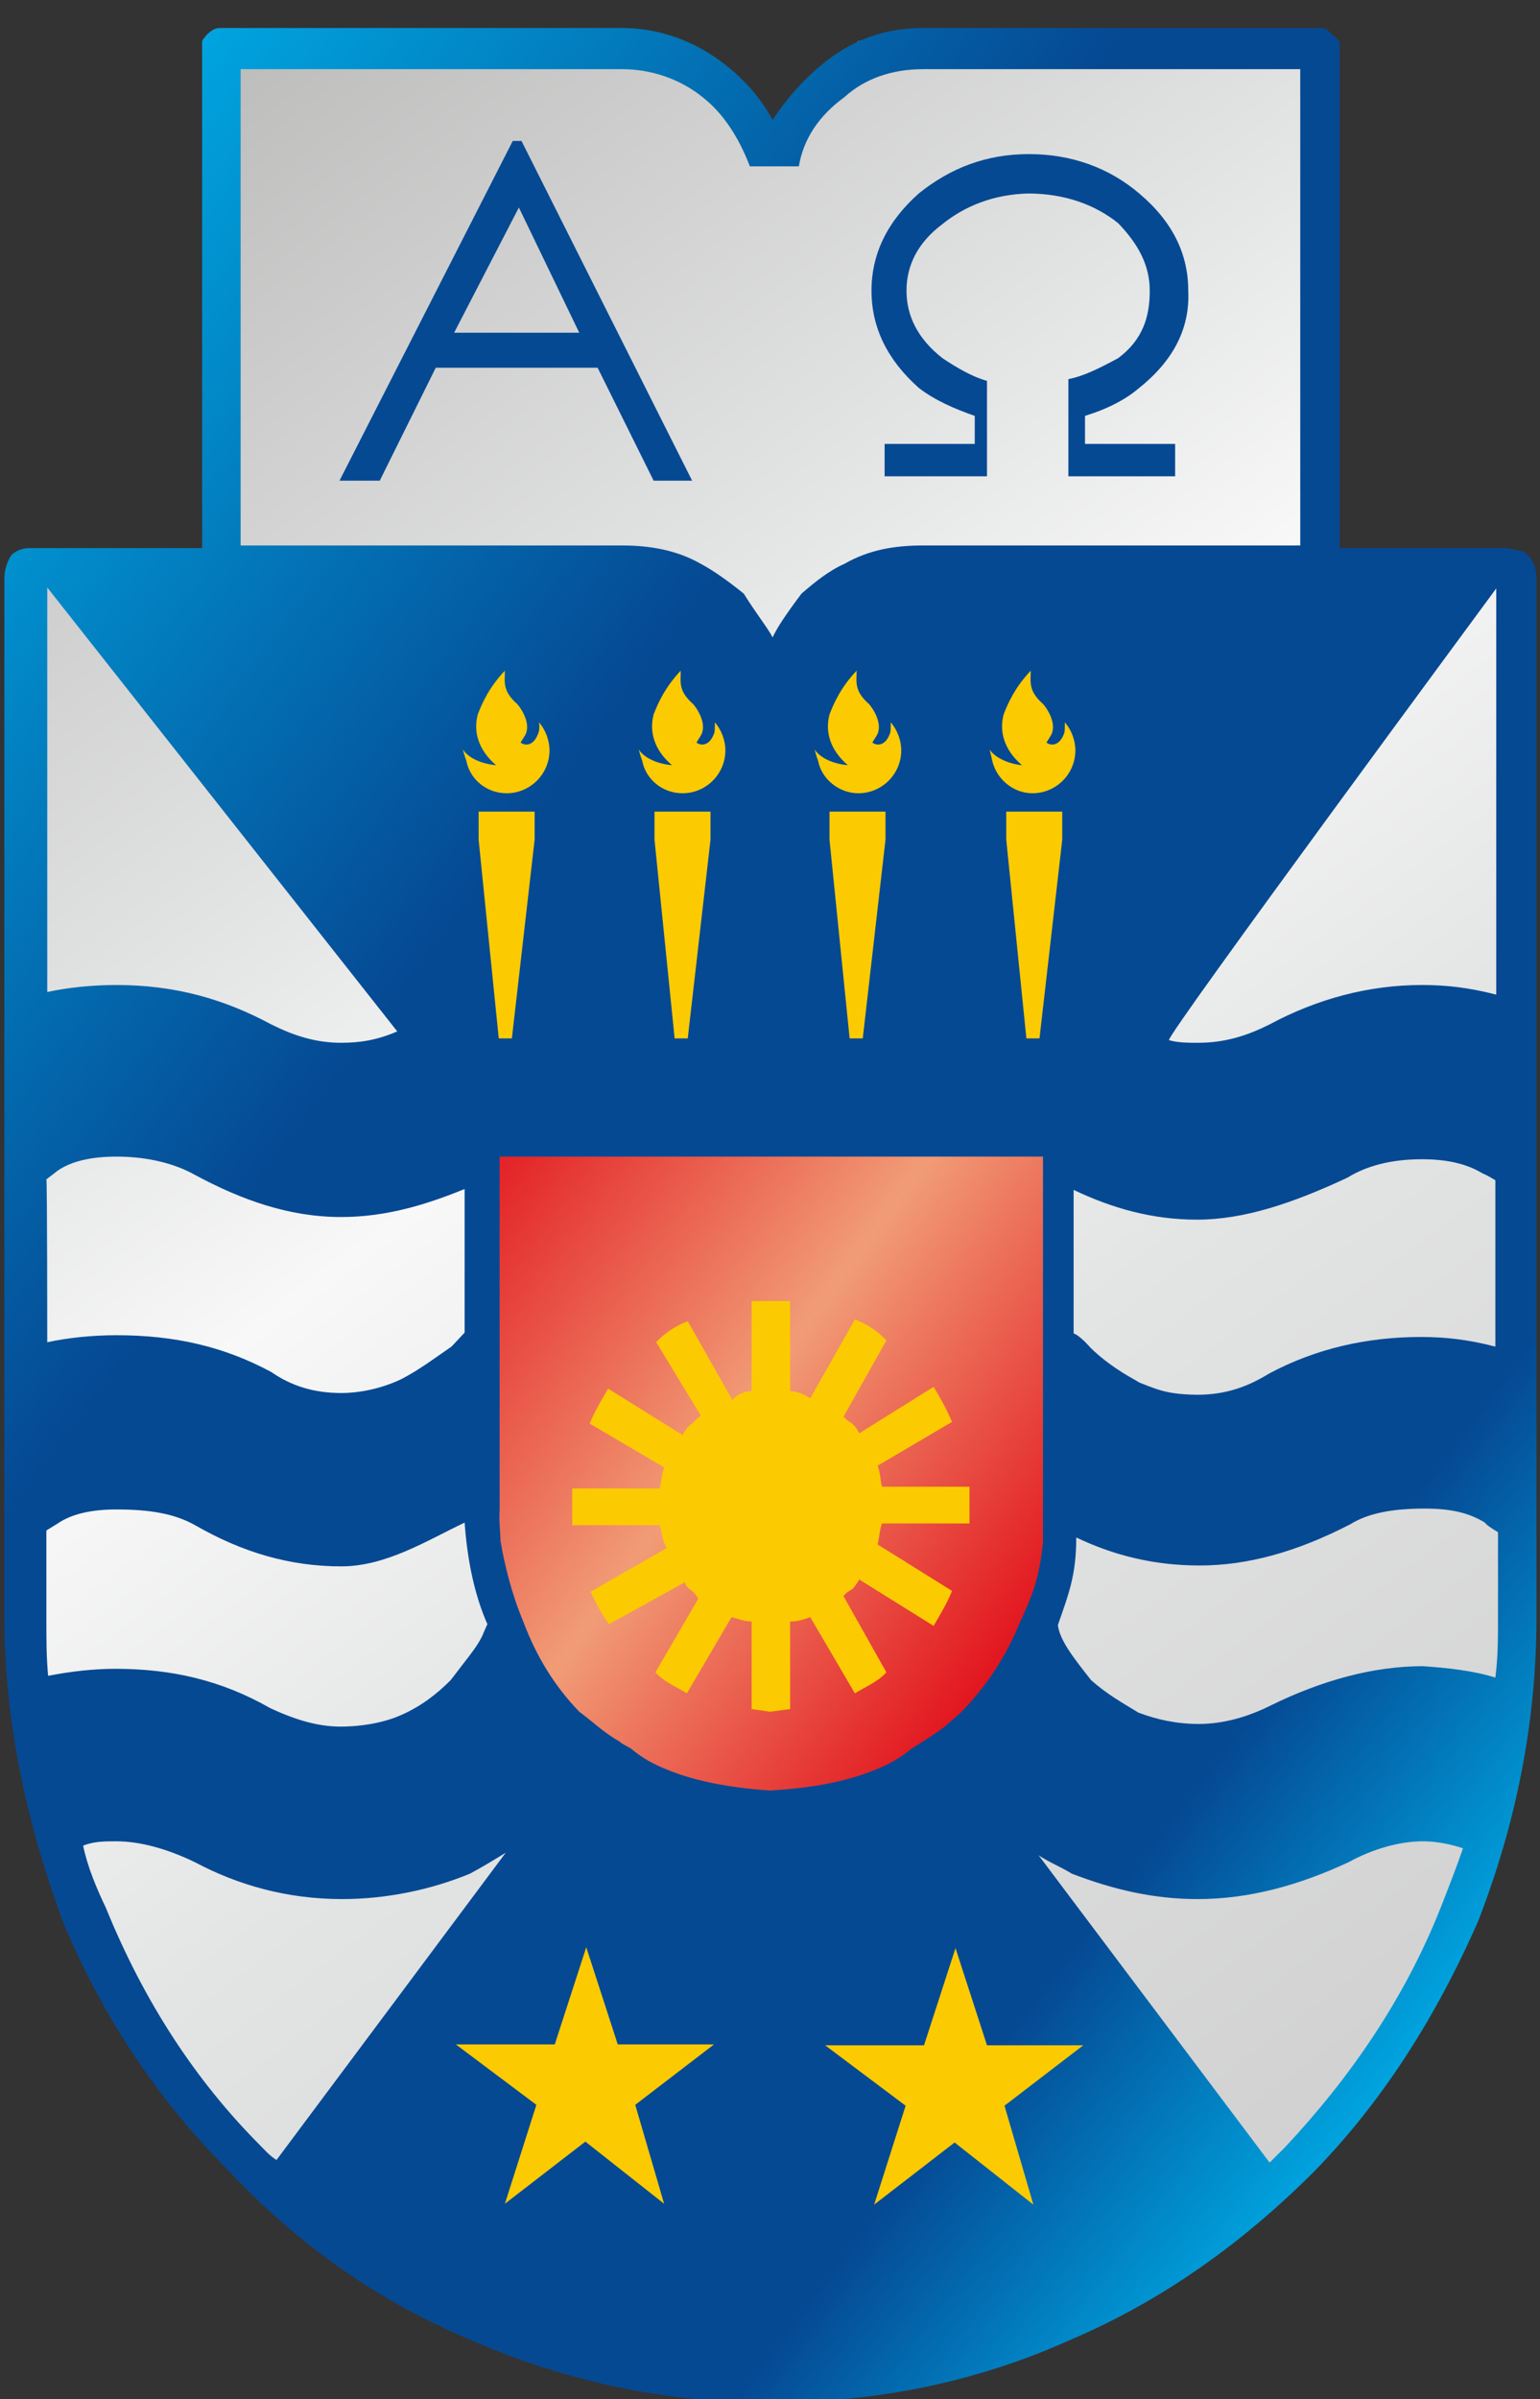 <?xml version="1.0" encoding="utf-8"?>
<!-- Generator: Adobe Illustrator 19.0.0, SVG Export Plug-In . SVG Version: 6.00 Build 0)  -->
<svg version="1.1" id="Capa_1" xmlns="http://www.w3.org/2000/svg" xmlns:xlink="http://www.w3.org/1999/xlink" x="0px" y="0px"
	 viewBox="-209 283.9 176 274" style="enable-background:new -209 283.9 176 274;" xml:space="preserve">
<rect x="-209" y="283.9" width="176" height="274" fill="#333333" stroke="none"/>
<style type="text/css">
	.st0{fill:url(#SVGID_1_);}
	.st1{fill:#FCCA00;}
	.st2{fill:url(#SVGID_2_);}
	.st3{fill:url(#SVGID_3_);}
	.st4{fill:#054993;}
	.st5{fill:none;}
</style>
<g>
	<g>
		<g>
			<g>
				
					<linearGradient id="SVGID_1_" gradientUnits="userSpaceOnUse" x1="1489.933" y1="-1269.35" x2="1651.131" y2="-1055.433" gradientTransform="matrix(1 0 0 1 -1692 1569.914)">
					<stop  offset="0" style="stop-color:#BBBBBA"/>
					<stop  offset="0.312" style="stop-color:#E3E4E4"/>
					<stop  offset="0.453" style="stop-color:#F8F8F8"/>
					<stop  offset="0.66" style="stop-color:#E3E4E4"/>
					<stop  offset="1" style="stop-color:#D1D1D1"/>
				</linearGradient>
				<path class="st0" d="M-206.1,469.5v-122h21.3v-59.9l51.8,1.2l11.4,10.9l10.7-11.1h52.3v59h21.6v122c0,11.4-2,22.2-6.5,32.7
					c-4.3,10.1-10.5,19.3-18,26.8c-7.8,7.8-17,13.7-27.1,18.3c-10.6,4.3-21.1,6.4-32.8,6.4c-11.4,0-22.3-2.5-32.8-6.8
					c-10.1-4.6-19.2-10.6-27-18c-7.8-7.5-13.7-16.7-18-26.8C-203.8,491.7-206.1,480.9-206.1,469.5z"/>
				<rect x="-157.3" y="505.4" class="st1" width="73.2" height="31.3"/>
				<rect x="-163.1" y="358.6" class="st1" width="79.4" height="45.5"/>
				
					<linearGradient id="SVGID_2_" gradientUnits="userSpaceOnUse" x1="1532.784" y1="-1154.965" x2="1605.126" y2="-1102.405" gradientTransform="matrix(1 0 0 1 -1692 1569.914)">
					<stop  offset="0" style="stop-color:#E10D19"/>
					<stop  offset="0.516" style="stop-color:#F19C76"/>
					<stop  offset="1" style="stop-color:#E10D19"/>
				</linearGradient>
				<path class="st2" d="M-155.2,458.1v-48.6h67.3v48.6c0,4.6-0.8,8.9-2.6,13c-1.7,4-4.2,7.7-7.2,10.7c-3.1,3.1-6.8,5.5-10.8,7.3
					c-4.2,1.7-8.4,2.6-13.1,2.6c-4.6,0-8.9-1-13-2.7c-4-1.8-7.7-4.2-10.7-7.2c-3.1-3-5.5-6.6-7.2-10.7
					C-154.3,467-155.2,462.7-155.2,458.1z"/>
			</g>
			
				<linearGradient id="SVGID_3_" gradientUnits="userSpaceOnUse" x1="-220.667" y1="334.812" x2="-22.101" y2="484.442" gradientTransform="matrix(1 0 0 1 0 -0.22)">
				<stop  offset="0" style="stop-color:#00A4DF"/>
				<stop  offset="0.336" style="stop-color:#054993"/>
				<stop  offset="0.848" style="stop-color:#054993"/>
				<stop  offset="1" style="stop-color:#00A4DF"/>
			</linearGradient>
			<path class="st3" d="M-94,379.8l2.3,22.7h1.5l2.6-22.7v-3.2h-6.4L-94,379.8L-94,379.8z M-95.9,369.5c0.2,0.8,0.3,1.3,0.3,1.3
				c0.5,2.1,2.4,3.7,4.6,3.7c2.7,0,4.9-2.2,4.9-4.9c0-1.2-0.5-2.4-1.2-3.2c0,0.6,0,1.1-0.1,1.3c-0.6,1.6-1.7,1.3-2,1l0.5-0.8
				c0.8-1.4-0.6-3.3-0.9-3.6c-1.7-1.5-1.4-2.5-1.4-3.8c-1.8,1.9-2.6,3.7-3.1,5c-0.5,1.9,0,4,2.1,5.8
				C-94,371.1-95.4,370.3-95.9,369.5z M-115.9,369.5c0.2,0.8,0.4,1.3,0.4,1.3c0.4,2.1,2.4,3.7,4.6,3.7c2.7,0,4.9-2.2,4.9-4.9
				c0-1.2-0.5-2.4-1.2-3.2c0,0.6,0,1.1-0.1,1.3c-0.6,1.6-1.7,1.3-2,1l0.5-0.8c0.8-1.4-0.6-3.3-0.9-3.6c-1.7-1.5-1.4-2.5-1.4-3.8
				c-1.8,1.9-2.6,3.7-3.1,5c-0.5,1.9,0,4,2.1,5.8C-114.1,371.1-115.4,370.3-115.9,369.5z M-114.2,379.8l2.3,22.7h1.5l2.6-22.7v-3.2
				h-6.4V379.8z M-134.2,379.8l2.3,22.7h1.5l2.6-22.7v-3.2h-6.4V379.8z M-136,369.5c0.2,0.8,0.4,1.3,0.4,1.3
				c0.4,2.1,2.3,3.7,4.6,3.7c2.7,0,4.9-2.2,4.9-4.9c0-1.2-0.5-2.4-1.2-3.2c0,0.6,0,1.1-0.1,1.3c-0.6,1.6-1.7,1.3-2,1l0.5-0.8
				c0.8-1.4-0.6-3.3-0.9-3.6c-1.7-1.5-1.4-2.5-1.4-3.8c-1.8,1.9-2.6,3.7-3.1,5c-0.5,1.9,0,4,2.1,5.8
				C-134.2,371.1-135.5,370.3-136,369.5z M-156.1,369.5c0.2,0.8,0.4,1.3,0.4,1.3c0.4,2.1,2.3,3.7,4.6,3.7c2.7,0,4.9-2.2,4.9-4.9
				c0-1.2-0.5-2.4-1.2-3.2c0.1,0.6,0,1.1-0.1,1.3c-0.6,1.6-1.7,1.3-2,1l0.5-0.8c0.8-1.4-0.6-3.3-0.9-3.6c-1.7-1.5-1.4-2.5-1.4-3.8
				c-1.8,1.9-2.6,3.7-3.1,5c-0.5,1.9,0,4,2.1,5.8C-154.3,371.1-155.6,370.3-156.1,369.5z M-154.3,379.8l2.3,22.7h1.5l2.6-22.7v-3.2
				h-6.4V379.8z M-115.1,291.3c3.1-2.6,6.9-4.2,11.5-4.2h45.4c0.8,0,1,0.3,1.5,0.8c0.5,0.3,0.5,0.5,0.8,0.8v0.8v57h19.2l1.3,0.3
				c0.5,0,0.8,0.3,1,0.5c0.8,0.8,1,1.8,1,2.6v118.7c0,11.9-2.3,23.5-6.7,34.8c-4.9,11.1-11,20.6-18.7,28.5
				c-8.2,8.2-17.4,14.8-28,19.3c-10.5,4.7-21.8,7.1-34.4,7.1c-11.8,0-23.1-2.4-33.9-7.1c-10.8-4.5-20-11.1-27.7-19.3
				c-7.9-7.9-14.4-17.4-19-28.5c-4.4-11.9-6.7-23.5-6.7-34.8V349.9c0-0.8,0.3-1.9,0.8-2.6c0.5-0.5,1.3-0.8,2-0.8h19.8v-57v-0.8
				c0-0.3,0.3-0.5,0.5-0.8c0.5-0.5,1-0.8,1.5-0.8h46c4.4,0,8.5,1.6,11.8,4.2c2.3,1.8,4.1,3.9,5.4,6.3
				C-119.2,295.3-117.4,293.2-115.1,291.3z M-117.7,302.9h-5.6c-1.3-3.4-3.1-6.1-5.4-7.9c-2.6-2.1-5.9-3.2-9.2-3.2h-43.6v54.4h43.6
				c3.1,0,6.2,0.5,9,2.1c1.5,0.8,3.3,2.1,4.9,3.4c1.5,2.4,2.8,4,3.3,5c0.5-1.1,1.5-2.6,3.3-5c1.5-1.3,3.1-2.6,4.9-3.4
				c2.8-1.6,5.7-2.1,9-2.1h43.1v-54.4h-43.1c-3.6,0-6.7,1.1-9,3.2C-115.4,297.1-117.2,299.8-117.7,302.9z M-75.4,402.7
				c1,0.3,2.3,0.3,3.3,0.3c3.1,0,5.6-0.8,8.2-2.1c5.4-2.9,11.3-4.5,17.4-4.5c2.8,0,5.4,0.3,8.5,1.1v-46.4
				C-37.9,351-75.9,402.4-75.4,402.7z M-84.4,437.8c1.3,1.3,3.1,2.6,5.1,3.7l0.5,0.3c1.5,0.6,2.3,0.9,3.3,1.1
				c0.9,0.2,2.3,0.3,3.3,0.3c3.1,0,5.6-0.8,8.2-2.4c5.4-2.9,11.3-4.2,17.4-4.2c2.8,0,5.4,0.3,8.5,1.1v-19c-0.5-0.3-1-0.6-1.5-0.8
				c-1.8-1.1-4.1-1.6-6.9-1.6c-3.6,0-6.4,0.8-8.5,2.1c-6.2,2.9-11.8,4.8-17.2,4.8c-5.1,0-9.7-1.3-14.1-3.4v16.4
				C-85.6,436.4-84.4,437.8-84.4,437.8z M-203.6,351v46.2c2.3-0.5,5.1-0.8,7.9-0.8c6.7,0,12.3,1.6,17.7,4.5c2.6,1.3,5.1,2.1,8,2.1
				c2.1,0,4.1-0.3,6.4-1.3L-203.6,351z M-203.6,437.2c2.3-0.5,5.1-0.8,7.9-0.8c6.7,0,12.3,1.3,17.7,4.2c2.3,1.6,4.9,2.4,8,2.4
				c2.1,0,4.6-0.5,6.9-1.6c2.1-1.1,3.8-2.4,5.7-3.7l1.5-1.6v-16.4c-4.4,1.8-9,3.2-14.1,3.2c-5.9,0-11.3-1.9-16.7-4.8
				c-2.3-1.3-5.4-2.1-9-2.1c-2.8,0-5.1,0.5-6.7,1.6l-1.3,1C-203.6,418.7-203.6,437.2-203.6,437.2z M-151.8,459.9
				c0.5,2.9,1.3,6.1,2.6,9.2c1.5,4,3.6,7.4,6.4,10.3c1.5,1.1,2.8,2.4,4.6,3.4c0.3,0.3,0.8,0.5,1.3,0.8c1.3,1.1,2.6,1.8,4.1,2.4
				c3.1,1.3,7.2,2.1,11.8,2.4c4.9-0.3,8.7-1,12.1-2.4c1.3-0.5,2.8-1.3,4.1-2.4c1.3-0.8,2.6-1.6,3.9-2.6c0.5-0.5,1.3-1.1,1.8-1.6
				c2.8-2.9,5.1-6.3,6.7-10.3c0.2-0.4,0.3-0.6,0.5-1.1c1-2.2,1.7-4.2,2.1-7.9V416h-62.1v40.4C-152,457.6-151.8,458.9-151.8,459.9z
				 M-153.3,469.4c-1.5-3.4-2.3-7.4-2.6-11.6c-4.4,2.1-9,5-14.1,5c-5.9,0-11.3-1.6-16.7-4.7c-2.3-1.3-5.1-1.8-9-1.8
				c-2.8,0-5.1,0.5-6.7,1.6l-1.3,0.8V469c0,2.1,0,4.2,0.2,6.3c2.6-0.5,5.1-0.8,7.7-0.8c6.4,0,12.1,1.3,17.7,4.5
				c2.8,1.3,5.4,2.1,8,2.1s5.1-0.5,6.9-1.3c2.3-1,4.1-2.4,5.7-4l2-2.6c1-1.3,1.5-2.1,1.8-2.9L-153.3,469.4z M-186.7,496.6
				c-3.3-1.6-6.4-2.4-9-2.4c-1.3,0-2.6,0-3.8,0.5c0.5,2.4,1.5,4.8,2.6,7.1c4.4,10.8,10.3,19.8,17.7,27.2c0.5,0.5,1,1.1,1.8,1.6
				l26.2-35.1c-1.3,0.8-2.6,1.6-4.1,2.4c-4.6,1.9-9.7,2.9-14.6,2.9C-176.2,500.8-181.8,499.2-186.7,496.6z M-142.1,528.5l9,7.1
				l-3.3-11.3l9-6.9h-11l-3.6-11.1l-3.6,11.1h-11.3l9.2,6.9l-3.6,11.3L-142.1,528.5z M-38.1,475.5c0.3-2.4,0.3-4.5,0.3-6.6v-10
				c-0.8-0.5-1.3-0.8-1.5-1.1c-1.8-1.1-3.8-1.6-6.9-1.6c-3.6,0-6.4,0.5-8.5,1.8c-6.2,3.2-11.8,4.7-17.2,4.7c-5.1,0-9.7-1.1-14.1-3.2
				c0,4.2-0.8,6.3-2.1,10c0.2,1.8,2,4,3.8,6.3l0,0c1.8,1.6,3.6,2.6,5.4,3.7c2.1,0.8,4.4,1.3,6.9,1.3c2.8,0,5.6-0.8,8.2-2.1
				c5.9-2.9,11.8-4.5,17.4-4.5C-43.5,474.4-40.7,474.7-38.1,475.5z M-54.9,496.6c-5.6,2.6-11.3,4.2-17.2,4.2
				c-5.1,0-9.7-1.1-14.4-2.9c-1.3-0.8-2.6-1.3-3.8-2.1l26.4,35.1l1.8-1.8c7.4-7.9,13.6-16.9,17.7-27.2c1.1-2.8,1.8-4.6,2.6-6.9
				c-1.5-0.5-3.1-0.8-4.6-0.8C-48.9,494.2-52,495-54.9,496.6z M-90.9,535.7l-3.3-11.3l9-6.9h-11l-3.6-11.1l-3.6,11.1h-11.3l9.2,6.9
				l-3.6,11.3l9.2-7.1L-90.9,535.7z"/>
			<path class="st4" d="M-101.3,309.5c-2.8,2.1-4.1,4.7-4.1,7.6c0,2.9,1.3,5.5,4.1,7.7c1.5,1,3.3,2.1,5.1,2.6v10.9h-11.7v-3.7h10.3
				v-3.2c-2.3-0.8-4.6-1.8-6.4-3.2c-3.6-3.2-5.4-6.9-5.4-11.1s1.8-7.9,5.4-11.1c3.6-2.9,7.7-4.5,12.6-4.5s9.2,1.6,12.6,4.5
				c3.8,3.2,5.6,6.9,5.6,11.1c0.2,4.2-1.6,7.9-5.6,11.1c-1.5,1.3-3.6,2.4-6.2,3.2v3.2h10.3v3.7h-12.2v-11.1c1.6-0.3,3.3-1.1,5.7-2.4
				c2.8-2.1,3.6-4.7,3.6-7.7c0-2.9-1.3-5.3-3.6-7.7c-2.6-2.1-6.1-3.4-10.3-3.4C-95.4,306.1-98.7,307.4-101.3,309.5z"/>
			<path class="st4" d="M-134.3,338.8l-6.4-12.9h-18.5l-6.4,12.9h-4.6l19.8-38.8h1l19.5,38.8H-134.3z M-142.8,321.9l-6.9-14.3
				l-7.4,14.3H-142.8z"/>
			<path class="st1" d="M-123.1,442.8v-10.3h2.1h2.3v10.3c0.8,0,1.5,0.3,2.3,0.8l5.1-9c1.3,0.5,2.6,1.3,3.6,2.4l-4.9,8.7
				c0.3,0.3,0.5,0.5,1,0.8c0.3,0.3,0.5,0.5,0.8,1.1l8.5-5.3c0.8,1.3,1.5,2.6,2.1,4l-8.5,5c0.3,0.8,0.3,1.6,0.5,2.4h10v4.2h-10
				c-0.3,0.8-0.3,1.6-0.5,2.4l8.5,5.3c-0.5,1.3-1.3,2.6-2.1,4l-8.5-5.3c-0.3,0.5-0.5,0.8-0.8,1.1c-0.5,0.3-0.8,0.5-1,0.8l4.9,8.7
				c-1,1.1-2.3,1.6-3.6,2.4l-5.1-8.7c-0.8,0.3-1.5,0.5-2.3,0.5v10l-2.3,0.3l-2.1-0.3v-10c-0.8,0-1.5-0.3-2.3-0.5l-5.1,8.7
				c-1.3-0.8-2.6-1.3-3.6-2.4l4.9-8.4c-0.3-0.5-0.5-0.8-1-1.1c-0.3-0.3-0.5-0.5-0.5-0.8l-8.7,4.8c-0.8-1.1-1.5-2.4-2.1-3.7l8.7-5
				c-0.5-0.8-0.5-1.6-0.8-2.6h-10v-4.2h10c0.2-0.8,0.2-1.6,0.5-2.4l-8.5-5c0.5-1.3,1.3-2.6,2.1-4l8.5,5.3c0.3-0.5,0.5-0.8,0.8-1.1
				c0.5-0.3,0.8-0.8,1.3-1.1l-5.1-8.4c1-1.1,2.3-1.9,3.6-2.4l5.1,9C-124.6,443-123.8,442.8-123.1,442.8z"/>
		</g>
	</g>
</g>
<polyline id="_x3C_Sector_x3E_" class="st5" points="194,503.8 370,503.8 370,777.8 194,777.8 194,503.8 "/>
</svg>
